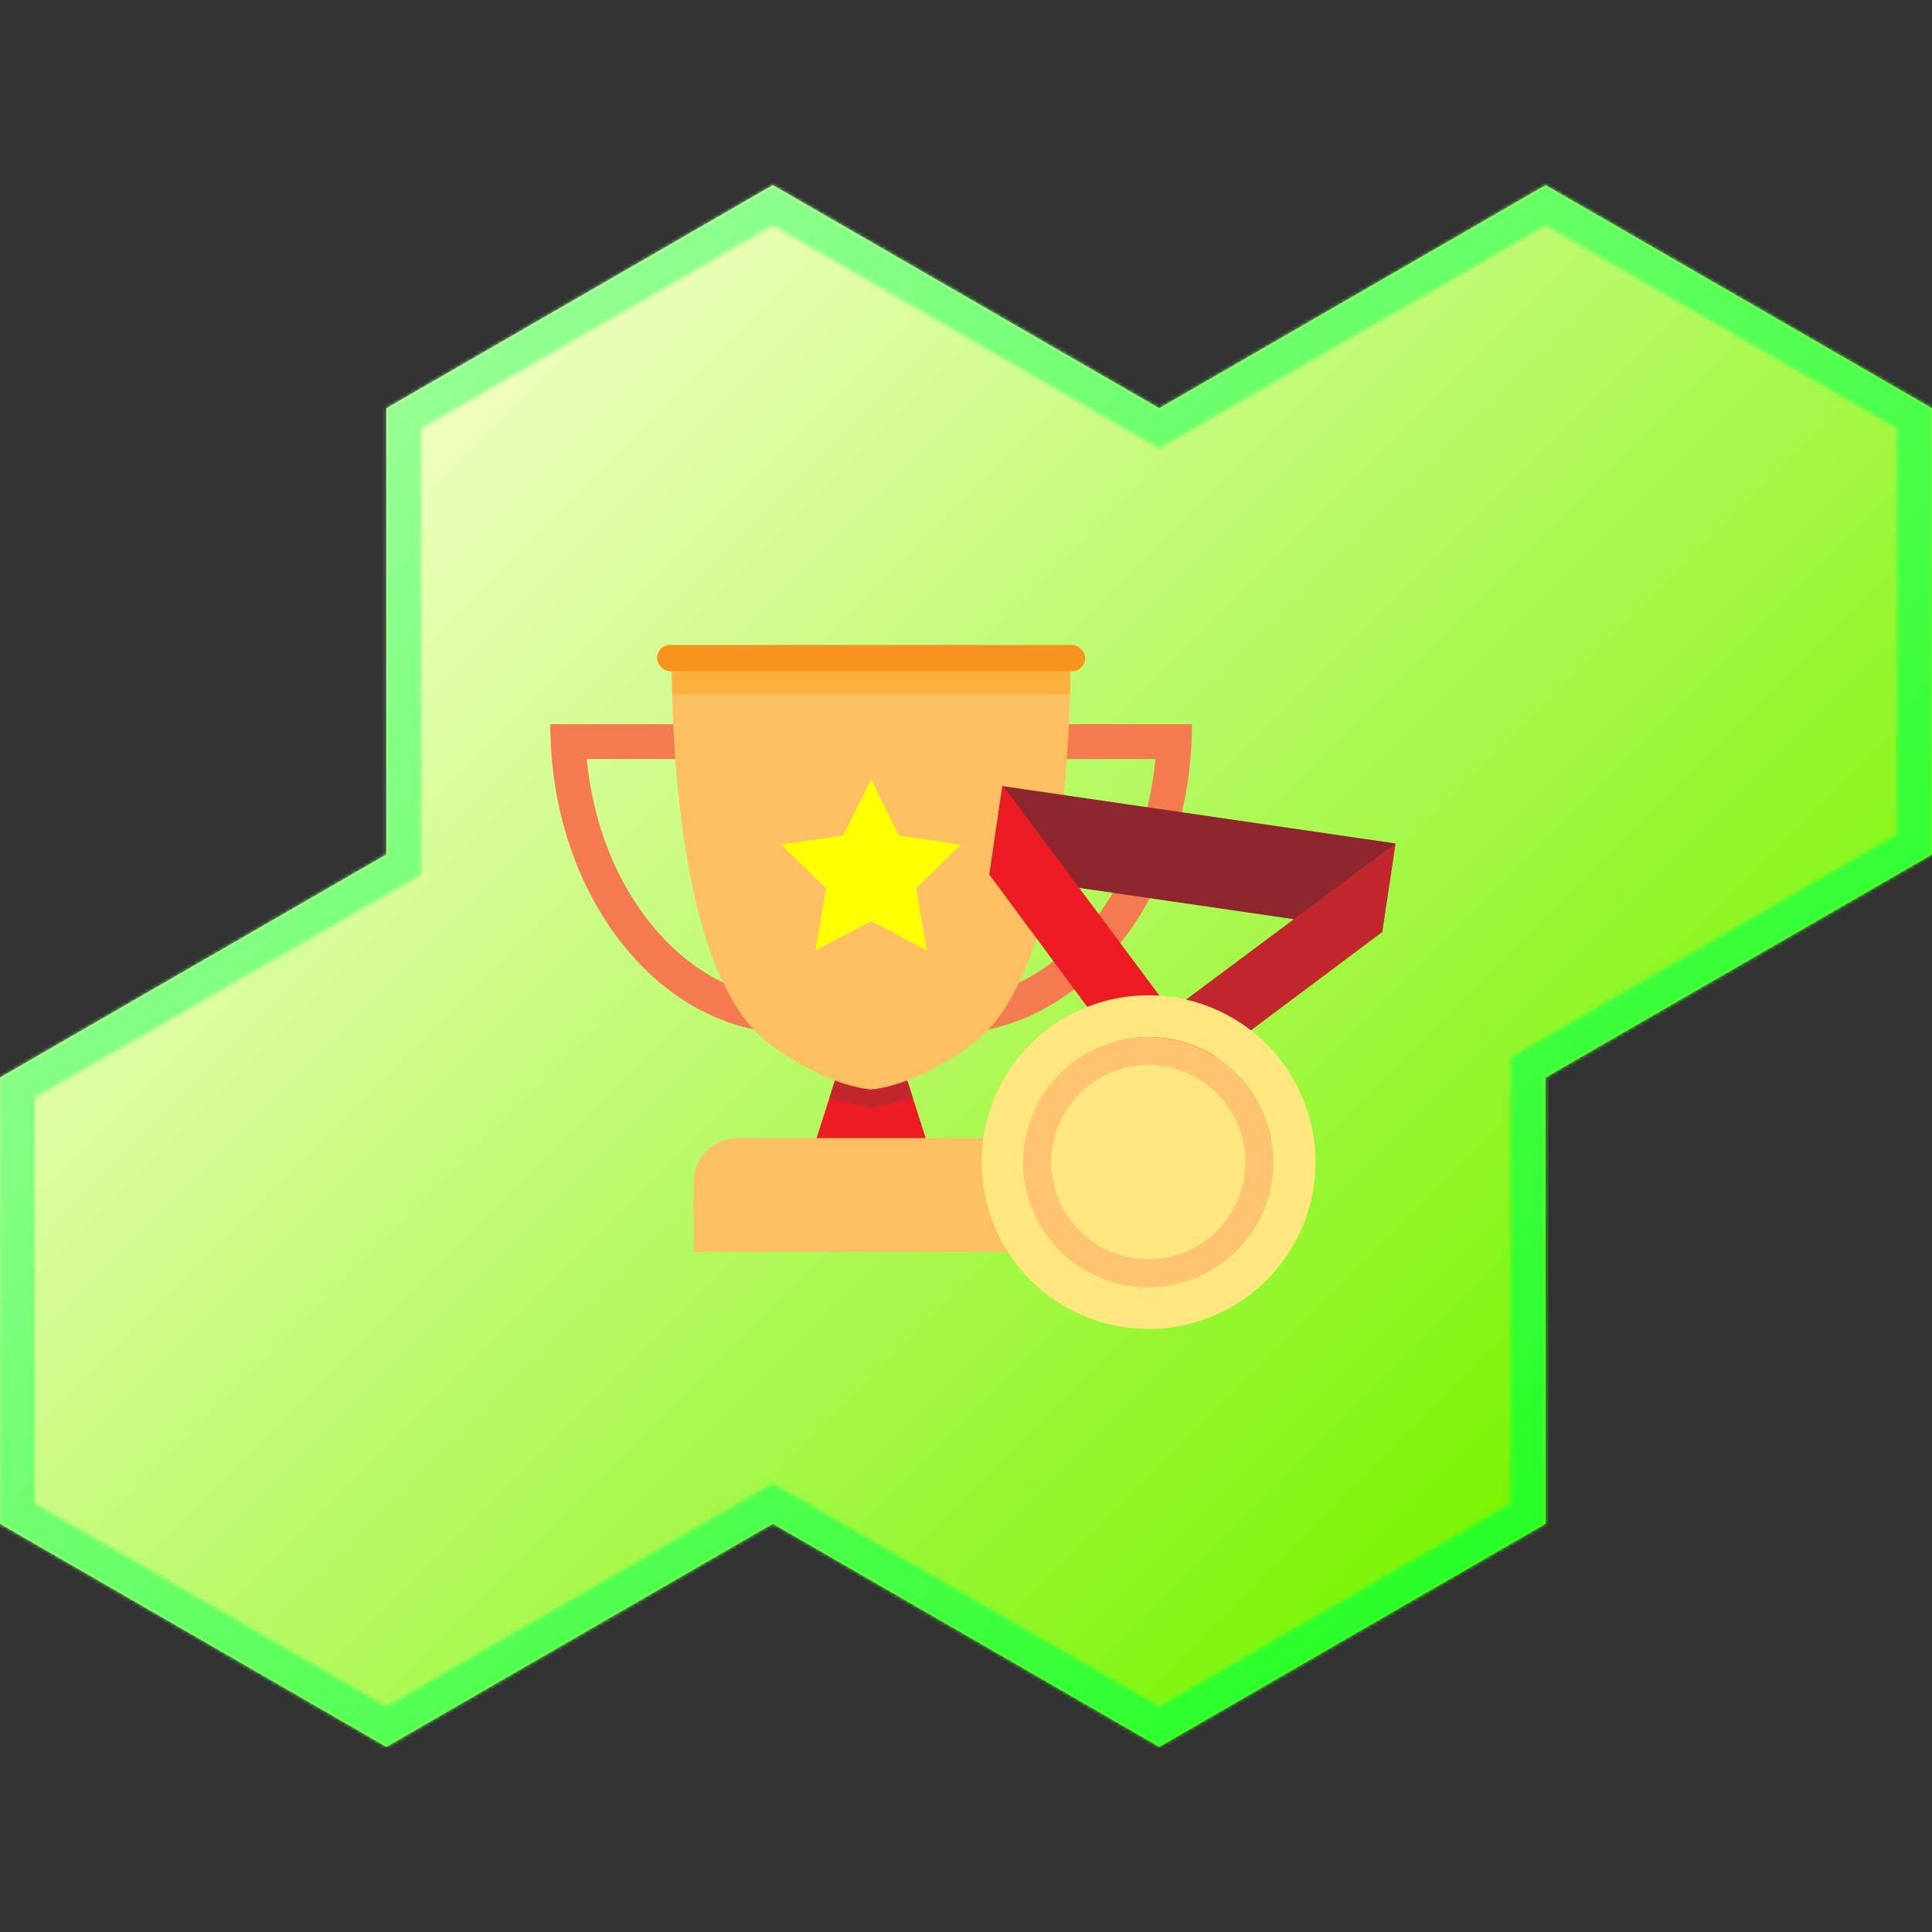 <svg xmlns="http://www.w3.org/2000/svg" xmlns:xlink="http://www.w3.org/1999/xlink" viewBox="0 0 554.25 554.25"><rect x="0" y="0" width="554.25" height="554.25" fill="#333333" stroke="none"/><defs><style>.cls-1{fill:#fff;}.cls-2{fill:url(#linear-gradient);}.cls-3{mask:url(#mask);}.cls-4{fill:url(#linear-gradient-2);}.cls-5{fill:#fcc062;}.cls-6{fill:#ed1c24;}.cls-7{fill:#c1272d;}.cls-8{fill:#f47b50;}.cls-9{fill:#f7931e;}.cls-10{fill:#fcb13c;}.cls-11{fill:#ff0;}.cls-12{fill:#8d272d;}.cls-13{fill:#ffe67f;}.cls-14{fill:#ffc471;}</style><linearGradient id="linear-gradient" x1="440.26" y1="440.26" x2="113.99" y2="113.99" gradientUnits="userSpaceOnUse"><stop offset="0" stop-color="#78f400"/><stop offset="1" stop-color="#f2ffc2"/></linearGradient><mask id="mask" x="-0.01" y="0" width="554.26" height="554.26" maskUnits="userSpaceOnUse"><path class="cls-1" d="M443.4,64.67,544.25,122.9V239.35l-105.9,61.11-5,2.89v5.78l0,122.22L332.55,489.58,226.7,428.46l-5-2.89-5,2.89L110.85,489.58,10,431.35V314.9l105.85-61.11,5-2.89v-128L221.7,64.67l105.85,61.11,5,2.89,5-2.89L443.4,64.67m0-11.55-110.85,64-110.85-64-110.85,64v128L0,309.13v128l110.85,64,110.85-64,110.85,64,110.85-64-.05-128,110.9-64v-128l-110.85-64Z"/></mask><linearGradient id="linear-gradient-2" x1="554.25" y1="554.26" x2="-0.01" gradientUnits="userSpaceOnUse"><stop offset="0" stop-color="lime"/><stop offset="1" stop-color="#baffba"/></linearGradient></defs><title>Hex</title><g id="Awards"><polygon class="cls-2" points="443.35 309.13 554.25 245.13 554.25 117.13 443.4 53.13 332.55 117.13 221.7 53.13 110.85 117.13 110.85 245.13 0 309.13 0 437.13 110.85 501.13 221.7 437.13 332.55 501.13 443.4 437.13 443.35 309.13"/><g class="cls-3"><g id="Outline"><rect class="cls-4" x="-0.01" width="554.26" height="554.26"/></g></g><rect class="cls-5" x="198.98" y="326.5" width="101.85" height="32.67" rx="12.67" ry="12.67"/><polygon class="cls-6" points="234.25 326.5 249.91 277.5 265.56 326.5 234.25 326.5"/><polygon class="cls-7" points="237.92 315.03 249.91 317.87 261.89 315.03 249.91 277.5 237.92 315.03"/><path class="cls-8" d="M331.47,217.75c-1.7,17.66-7.87,33.92-17.82,46.58-8.79,11.18-19.72,18.44-31.48,21.07V217.75h49.3m10.48-10H272.17V296.5c38.54,0,69.77-39.73,69.77-88.75Z"/><path class="cls-8" d="M217.64,217.75V285.4c-11.76-2.63-22.68-9.88-31.48-21.07-9.95-12.65-16.13-28.92-17.82-46.58h49.3m10-10H157.86c0,49,31.24,88.75,69.77,88.75V207.75Z"/><path class="cls-5" d="M307,188.79H192.77s-1.89,88.08,27.68,110.43c16.84,12.73,29.45,13.32,29.45,13.32s12.61-.59,29.45-13.32C308.93,276.87,307,188.79,307,188.79Z"/><rect class="cls-5" x="198.98" y="344.5" width="101.85" height="14.67"/><rect class="cls-9" x="188.5" y="185.01" width="122.81" height="7.56" rx="3.78" ry="3.78"/><path class="cls-10" d="M192.84,199.17H307c.06-2.65.08-4.89.09-6.59H192.75C192.75,194.28,192.78,196.52,192.84,199.17Z"/><polygon class="cls-11" points="249.91 223.5 257.89 239.68 275.74 242.28 262.82 254.87 265.88 272.65 249.91 264.25 233.94 272.65 236.99 254.87 224.07 242.28 241.92 239.68 249.91 223.5"/><rect class="cls-12" x="285.11" y="233.58" width="113.86" height="25.72" transform="translate(39.14 -46.78) rotate(8.3)"/><polygon class="cls-7" points="396.53 267.38 338.54 310.8 327.63 296.17 400.39 241.93 396.53 267.38"/><polygon class="cls-6" points="327.01 309.25 283.85 250.94 287.71 225.36 341.95 298.12 327.01 309.25"/><path class="cls-13" d="M329.4,297.53A35.85,35.85,0,1,1,294,328.21a36.17,36.17,0,0,1,35.43-30.68m0-12a47.85,47.85,0,0,0-6.86,95.2,48.34,48.34,0,0,0,7,.51,47.85,47.85,0,0,0,6.86-95.2,48.33,48.33,0,0,0-7-.51Z"/><path class="cls-13" d="M329.49,365.24a32.23,32.23,0,0,1-4.64-.34,31.85,31.85,0,0,1-26.92-36.11A31.82,31.82,0,0,1,334,301.87,31.85,31.85,0,0,1,361,338a32,32,0,0,1-31.47,27.26Z"/><path class="cls-14" d="M329.4,305.53a28.25,28.25,0,0,1,4.06.3,27.85,27.85,0,0,1-4,55.41,28.26,28.26,0,0,1-4.06-.3,27.85,27.85,0,0,1-23.54-31.58,28,28,0,0,1,27.51-23.83m0-8a35.88,35.88,0,1,0,5.22.38,35.86,35.86,0,0,0-5.22-.38Z"/></g></svg>